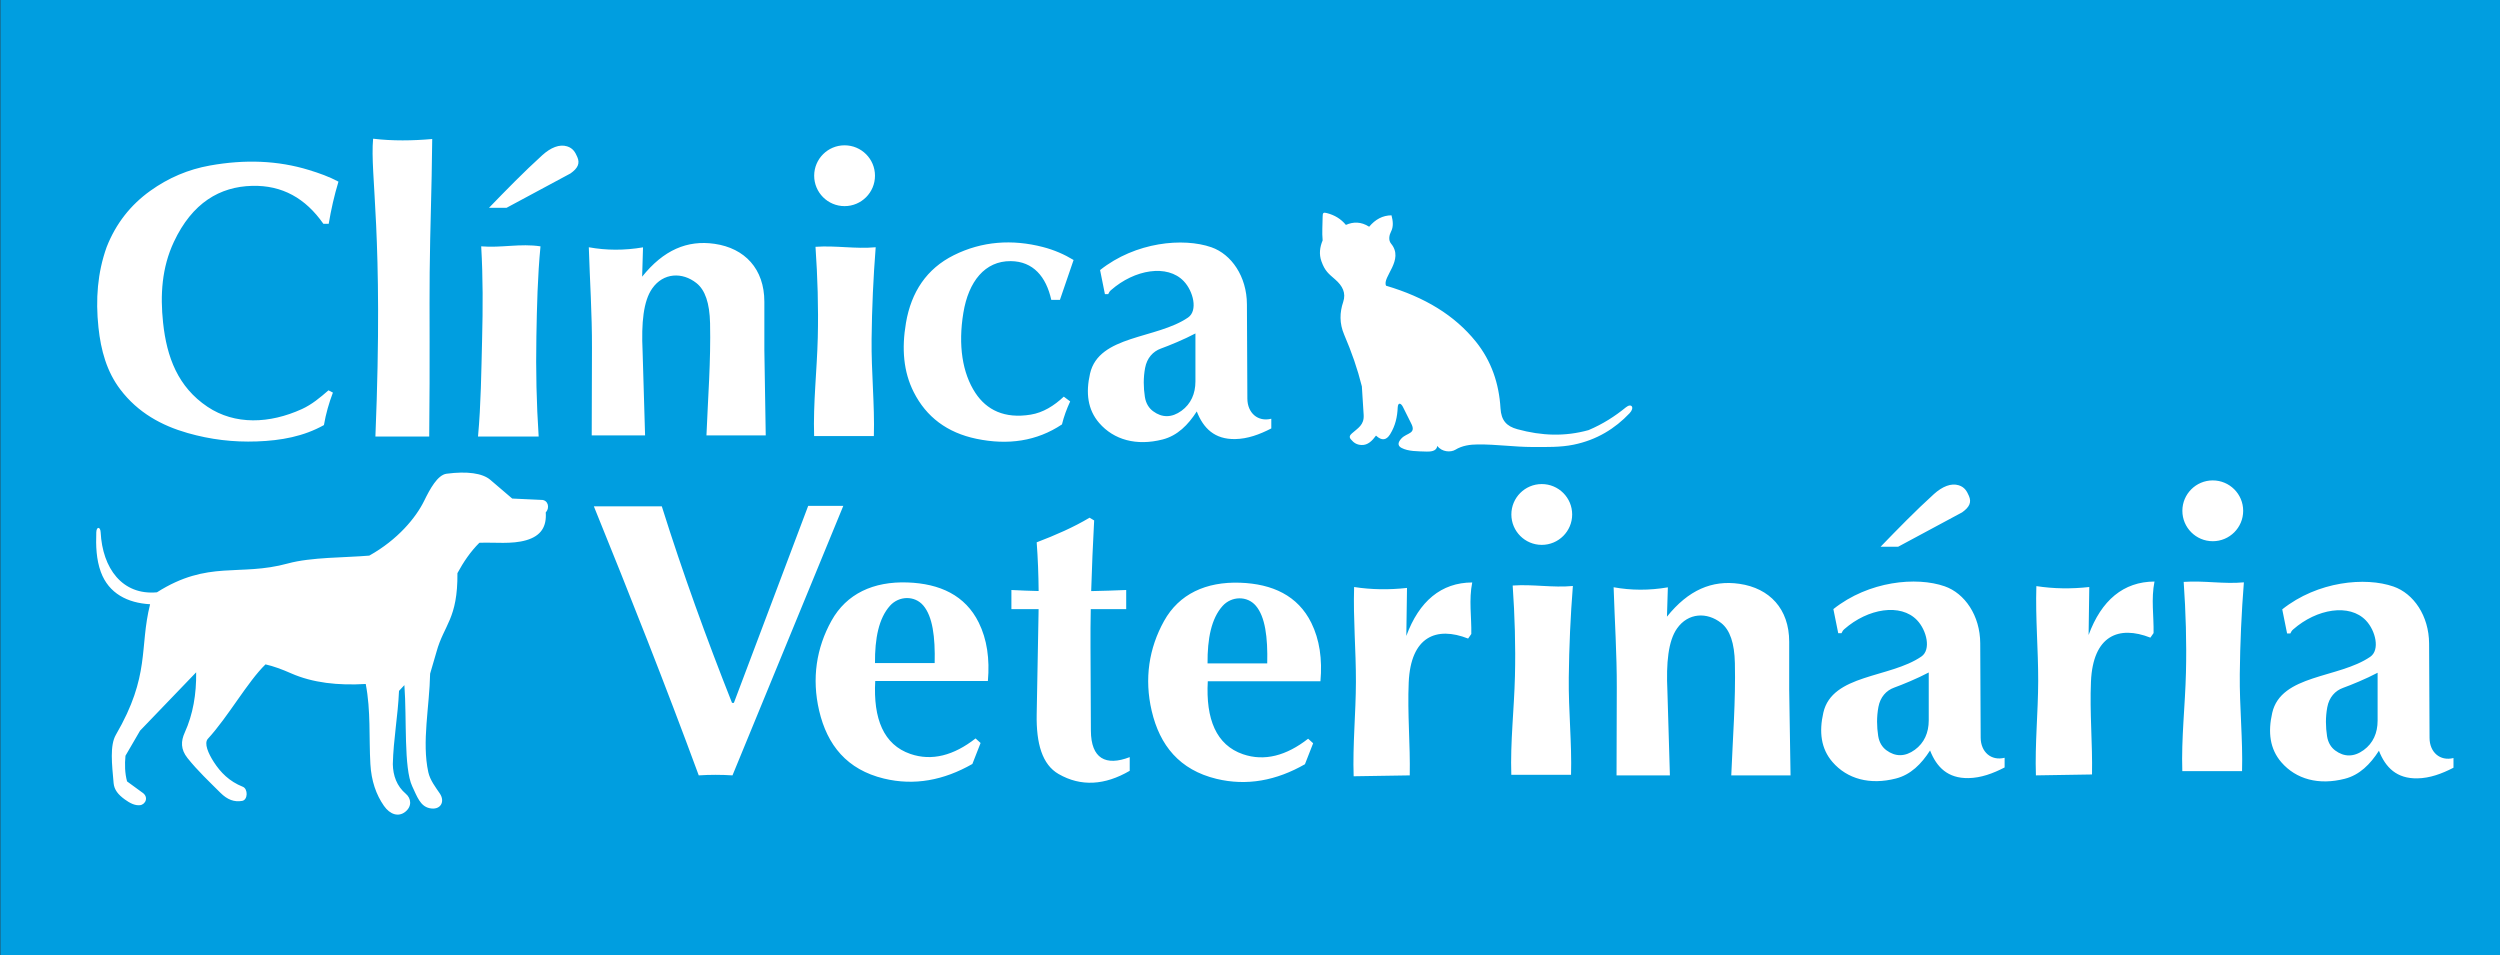 <?xml version="1.0" encoding="UTF-8"?>
<svg xmlns="http://www.w3.org/2000/svg" xmlns:xlink="http://www.w3.org/1999/xlink" width="555.5pt" height="212.3pt" viewBox="0 0 555.5 212.3" version="1.1">
<rect x="0" y="0" width="555.5" height="212.3" fill="#333333" stroke="none"/>
<g id="surface1">
<path style=" stroke:none;fill-rule:evenodd;fill:rgb(0%,61.914%,87.889%);fill-opacity:1;" d="M 0.082 212.246 L 555.5 212.246 L 555.5 -0.039 L 0.082 -0.039 Z M 0.082 212.246 "/>
<path style=" stroke:none;fill-rule:evenodd;fill:rgb(100%,100%,100%);fill-opacity:1;" d="M 89.855 152.234 L 88.66 153.516 C 88.43 159.047 87.414 164.25 87.285 169.805 C 87.34 172.328 88.141 174.664 90.188 176.395 C 91.348 177.371 91.625 179.176 90.004 180.422 C 88.535 181.555 86.676 181.016 85.312 179.062 C 83.566 176.562 82.508 173.496 82.297 169.754 C 81.961 163.828 82.418 157.957 81.266 151.98 C 75.129 152.344 69.492 151.742 64.652 149.602 C 62.711 148.742 60.719 148.008 58.996 147.625 C 55.023 151.477 50.727 159.223 46.199 164.152 C 45.281 165.148 46.281 167.418 47.512 169.32 C 49.008 171.633 50.934 173.617 53.961 174.824 C 55.113 175.281 55.113 177.734 53.797 177.961 C 52.062 178.258 50.535 177.715 48.957 176.137 C 46.527 173.707 43.91 171.262 41.66 168.438 C 40.121 166.5 40.176 164.695 41.055 162.762 C 42.891 158.715 43.652 154.223 43.586 149.387 L 31.121 162.355 L 27.879 167.93 C 27.695 169.855 27.738 171.805 28.234 173.629 L 31.527 176.035 C 33.184 177.066 32.32 178.777 31.121 178.91 C 29.973 179.039 28.848 178.445 27.727 177.633 C 26.25 176.562 25.375 175.477 25.246 174.012 C 24.879 169.855 24.371 165.641 25.75 163.27 C 33.453 150.027 30.918 143.957 33.352 134.262 C 28.375 133.988 24.16 131.879 22.406 127.09 C 21.383 124.297 21.289 121.277 21.395 118.273 C 21.441 116.949 22.305 116.988 22.367 118.281 C 22.77 126.25 27.148 132.312 34.871 131.613 C 46.32 124.359 53.145 128.172 63.965 125.203 C 69.16 123.781 76.633 123.926 82.059 123.457 C 88.398 119.914 92.418 115.016 94.242 111.297 C 95.543 108.637 97.227 105.527 99.23 105.262 C 103.816 104.66 107.215 105.141 108.949 106.621 L 113.812 110.777 L 120.297 111.078 C 121.707 111.047 122.277 112.73 121.262 113.863 C 121.488 116.977 120.254 119.074 116.93 120.035 C 113.668 120.98 109.996 120.469 106.516 120.605 C 104.535 122.574 102.984 124.883 101.641 127.352 C 101.727 137.531 98.645 138.812 96.992 144.824 L 95.574 149.688 C 95.438 156.984 93.699 164.867 95.168 171.578 C 95.555 173.348 96.797 174.941 97.727 176.316 C 98.984 178.18 97.84 180.137 95.391 179.566 C 93.398 179.098 92.715 177.109 91.594 174.707 C 89.688 170.621 90.41 159.766 89.855 152.234 Z M 75.207 40.363 C 74.273 43.434 73.57 46.559 73.039 49.727 L 71.852 49.727 C 67.883 44.043 62.695 41.129 56.027 41.297 C 48.879 41.477 42.723 45.031 38.637 53.742 C 35.938 59.488 35.582 65.578 36.238 71.711 C 37.055 79.367 39.535 85.988 46.113 90.391 C 52.207 94.469 59.895 94.168 67.082 90.895 C 69.293 89.887 71.168 88.316 72.988 86.73 L 73.973 87.234 C 73.102 89.531 72.41 91.922 71.977 94.453 C 67.453 96.98 62.48 97.891 57.086 98.086 C 51.832 98.277 46.777 97.672 41.691 96.219 C 35.938 94.578 30.652 91.711 26.723 86.527 C 23.715 82.562 22.414 77.848 21.875 72.746 C 21.215 66.484 21.664 60.59 23.695 54.902 C 25.746 49.68 29.008 45.547 33.387 42.406 C 37.453 39.492 41.859 37.637 46.637 36.781 C 54.441 35.383 61.75 35.66 68.621 37.766 C 70.93 38.469 73.148 39.262 75.207 40.363 Z M 238.551 57.77 L 235.516 66.625 L 233.594 66.625 C 232.461 61.492 229.578 58.07 224.586 58.023 C 218.859 57.969 215.211 62.523 214.059 69.508 C 212.875 76.676 213.828 82.91 216.742 87.324 C 219.223 91.086 223.211 93.094 229.039 92.129 C 231.785 91.676 234.199 90.172 236.375 88.133 L 237.793 89.195 C 237.012 90.883 236.383 92.586 235.969 94.305 C 230.359 98.047 223.965 98.961 216.941 97.496 C 210.48 96.145 205.832 92.672 203.027 87.121 C 200.75 82.609 200.324 77.496 201.305 71.734 C 202.477 64.867 205.91 59.707 211.934 56.707 C 218.211 53.578 224.934 53.133 231.719 54.883 C 234.238 55.535 236.516 56.531 238.551 57.77 Z M 242.105 115.031 L 243.121 115.641 C 242.848 120.867 242.609 126.098 242.461 131.344 C 245.051 131.289 247.645 131.207 250.242 131.098 L 250.242 135.348 L 242.367 135.348 C 242.312 138.133 242.293 140.918 242.309 143.711 L 242.395 162.371 C 242.426 168.551 245.699 170.285 251.023 168.234 L 251.023 171.273 C 245.484 174.504 240.164 174.832 235.215 171.984 C 231.598 169.902 230.23 165.254 230.352 158.707 L 230.758 136.617 C 230.766 136.195 230.77 135.77 230.777 135.348 L 224.734 135.348 L 224.734 131.098 C 226.746 131.203 228.766 131.281 230.785 131.328 C 230.754 127.723 230.621 124.113 230.352 120.504 C 234.531 118.91 238.535 117.164 242.105 115.031 Z M 131.953 112.5 L 147.051 112.5 C 151.715 127.344 156.984 141.867 162.656 156.176 L 163.07 156.176 L 179.582 112.398 L 187.383 112.398 L 162.758 172.289 C 160.266 172.129 157.77 172.125 155.262 172.289 C 147.895 152.281 140.02 132.371 131.953 112.5 Z M 452.48 130.234 C 456.332 130.828 460.254 130.879 464.238 130.434 L 464.086 141.098 C 466.926 133.375 471.836 129.25 478.727 129.219 C 477.953 133.113 478.594 136.852 478.523 140.672 L 477.816 141.684 C 470.773 138.914 465.062 141.215 464.613 151.438 C 464.312 158.32 464.98 165.297 464.844 172.086 L 452.379 172.289 C 452.145 165.297 452.871 158.305 452.887 151.312 C 452.902 144.285 452.262 137.41 452.48 130.234 Z M 300.883 130.434 C 304.73 131.031 308.652 131.082 312.637 130.637 L 312.484 141.301 C 315.328 133.578 320.238 129.453 327.129 129.422 C 326.352 133.316 326.992 137.055 326.926 140.871 L 326.215 141.887 C 319.172 139.117 313.461 141.414 313.016 151.641 C 312.711 158.523 313.379 165.496 313.246 172.289 L 300.781 172.488 C 300.543 165.496 301.27 158.508 301.285 151.512 C 301.305 144.484 300.664 137.613 300.883 130.434 Z M 268.371 151.371 L 293.402 151.371 C 293.84 146.457 293.207 142.109 291.375 138.398 C 288.383 132.34 282.73 129.734 275.566 129.48 C 267.973 129.215 261.98 131.98 258.645 137.996 C 255.293 144.035 254.238 150.805 255.906 157.957 C 257.699 165.633 262.094 171.07 270.297 173.059 C 277.059 174.691 283.602 173.445 289.957 169.812 L 291.781 165.152 L 290.668 164.141 C 285.836 167.918 280.953 169.23 276.176 167.586 C 270.246 165.543 267.902 159.781 268.371 151.371 Z M 268.316 147.402 L 281.578 147.402 C 281.715 141.566 281.125 137.043 279.047 134.598 C 277.137 132.352 273.652 132.43 271.656 134.648 C 269.148 137.441 268.277 141.93 268.316 147.402 Z M 194.477 151.312 L 219.508 151.312 C 219.941 146.398 219.312 142.051 217.48 138.34 C 214.488 132.277 208.836 129.676 201.672 129.422 C 194.078 129.152 188.086 131.922 184.75 137.934 C 181.398 143.973 180.344 150.742 182.012 157.898 C 183.801 165.57 188.199 171.012 196.402 172.996 C 203.164 174.633 209.703 173.383 216.062 169.754 L 217.887 165.094 L 216.773 164.078 C 211.941 167.859 207.059 169.172 202.281 167.523 C 196.352 165.48 194.008 159.723 194.477 151.312 Z M 194.422 147.34 L 207.684 147.34 C 207.82 141.504 207.23 136.984 205.152 134.539 C 203.242 132.293 199.758 132.371 197.762 134.59 C 195.254 137.383 194.383 141.867 194.422 147.34 Z M 130.832 54.941 C 131.066 62.387 131.562 69.859 131.535 77.285 C 131.512 83.734 131.512 90.289 131.48 96.742 L 143.336 96.742 L 142.785 78.094 C 142.48 71.68 142.977 66.879 144.914 64.109 C 147.391 60.566 151.609 60.414 154.742 62.895 C 156.68 64.426 157.676 67.34 157.777 71.816 C 157.961 80.277 157.309 88.43 156.973 96.742 L 170.145 96.742 L 169.84 77.789 L 169.84 67.047 C 169.84 59.727 165.469 55.148 158.797 54.18 C 152.695 53.293 147.434 55.555 142.684 61.477 L 142.879 54.961 C 138.727 55.668 134.715 55.648 130.832 54.941 Z M 358.547 130.488 C 358.781 137.934 359.277 145.41 359.25 152.832 C 359.227 159.281 359.227 165.836 359.195 172.289 L 371.051 172.289 L 370.5 153.641 C 370.195 147.227 370.691 142.426 372.629 139.656 C 375.109 136.113 379.324 135.961 382.457 138.441 C 384.395 139.973 385.395 142.887 385.492 147.363 C 385.676 155.824 385.023 163.977 384.688 172.289 L 397.859 172.289 L 397.559 153.336 L 397.559 142.598 C 397.559 135.273 393.188 130.695 386.512 129.727 C 380.41 128.84 375.148 131.102 370.398 137.023 L 370.598 130.508 C 366.441 131.215 362.434 131.195 358.547 130.488 Z M 507.113 135.398 L 508.191 140.75 L 508.918 140.75 C 509.109 140.336 509.242 140.121 509.547 139.855 C 514.797 135.25 522.07 134.047 525.711 137.871 C 527.852 140.117 528.879 144.422 526.672 145.938 C 519.664 150.754 506.848 149.824 504.887 158.402 C 503.906 162.688 504.352 166.414 506.914 169.375 C 510.184 173.152 515.227 174.527 521.012 173.043 C 524.305 172.199 526.676 169.816 528.598 166.812 C 530.078 170.59 532.582 173.023 537.109 172.953 C 539.914 172.914 542.562 171.93 545.164 170.586 L 545.164 168.434 C 542.16 169.188 539.859 167.133 539.844 163.969 L 539.746 143 C 539.715 136.816 536.301 131.887 531.84 130.332 C 525.602 128.156 515.004 129.129 507.113 135.398 Z M 528.305 160.133 C 528.305 162.867 527.301 165.141 525.215 166.664 C 523.055 168.242 520.879 168.238 518.891 166.762 C 518.008 166.109 517.301 165.082 517.07 163.574 C 516.75 161.504 516.711 159.348 517.121 157.148 C 517.531 154.934 518.871 153.477 520.617 152.848 C 522.379 152.211 525.809 150.816 528.305 149.484 Z M 407.375 135.34 L 408.453 140.691 L 409.184 140.691 C 409.371 140.277 409.508 140.062 409.809 139.797 C 415.059 135.188 422.332 133.988 425.973 137.812 C 428.113 140.059 429.141 144.363 426.934 145.879 C 419.93 150.695 407.109 149.766 405.148 158.344 C 404.168 162.629 404.613 166.355 407.176 169.316 C 410.445 173.094 415.488 174.469 421.273 172.984 C 424.566 172.141 426.938 169.754 428.859 166.754 C 430.34 170.531 432.844 172.965 437.375 172.895 C 440.176 172.852 442.824 171.871 445.426 170.527 L 445.426 168.375 C 442.422 169.129 440.121 167.074 440.105 163.91 L 440.008 142.938 C 439.98 136.758 436.562 131.828 432.102 130.273 C 425.863 128.098 415.266 129.07 407.375 135.34 Z M 417.863 121.488 L 421.762 121.488 L 435.98 113.848 C 437.613 112.691 438.117 111.621 437.5 110.203 C 437.055 109.184 436.574 108.246 435.223 107.824 C 433.547 107.305 431.598 108.082 429.703 109.797 C 425.59 113.527 421.719 117.508 417.863 121.488 Z M 428.566 160.074 C 428.566 162.805 427.562 165.082 425.48 166.602 C 423.316 168.184 421.141 168.18 419.152 166.703 C 418.273 166.051 417.562 165.023 417.332 163.516 C 417.016 161.445 416.973 159.289 417.383 157.09 C 417.793 154.875 419.133 153.418 420.879 152.789 C 422.641 152.152 426.07 150.754 428.566 149.422 Z M 244.438 60.008 L 245.512 65.359 L 246.242 65.359 C 246.434 64.941 246.566 64.73 246.867 64.465 C 252.117 59.855 259.391 58.652 263.031 62.477 C 265.172 64.727 266.199 69.027 263.996 70.547 C 256.988 75.363 244.168 74.43 242.207 83.008 C 241.227 87.297 241.676 91.023 244.234 93.98 C 247.504 97.762 252.551 99.133 258.332 97.652 C 261.625 96.805 263.996 94.422 265.922 91.422 C 267.402 95.199 269.902 97.633 274.434 97.562 C 277.234 97.52 279.883 96.539 282.484 95.195 L 282.484 93.043 C 279.484 93.797 277.18 91.742 277.164 88.578 L 277.066 67.605 C 277.039 61.426 273.625 56.492 269.164 54.938 C 262.926 52.766 252.328 53.738 244.438 60.008 Z M 265.625 84.742 C 265.625 87.473 264.621 89.75 262.539 91.27 C 260.375 92.852 258.199 92.848 256.215 91.371 C 255.332 90.715 254.621 89.691 254.391 88.184 C 254.074 86.113 254.031 83.957 254.441 81.758 C 254.855 79.543 256.195 78.086 257.941 77.453 C 259.699 76.816 263.129 75.422 265.625 74.09 Z M 485.215 129.297 C 489.773 128.977 494.105 129.816 498.59 129.398 C 498.062 136.078 497.754 142.863 497.68 149.766 C 497.598 157.102 498.383 164.34 498.184 171.352 L 484.91 171.352 C 484.672 164.055 485.543 156.762 485.719 149.461 C 485.887 142.742 485.68 136.02 485.215 129.297 Z M 491.676 106.746 C 495.41 106.746 498.434 109.773 498.434 113.504 C 498.434 117.234 495.41 120.258 491.676 120.258 C 487.949 120.258 484.922 117.234 484.922 113.504 C 484.922 109.773 487.949 106.746 491.676 106.746 Z M 336.117 130.105 C 340.676 129.785 345.008 130.629 349.492 130.207 C 348.965 136.887 348.656 143.676 348.582 150.578 C 348.5 157.91 349.285 165.148 349.086 172.16 L 335.812 172.16 C 335.574 164.863 336.445 157.57 336.621 150.273 C 336.789 143.551 336.582 136.828 336.117 130.105 Z M 342.578 107.559 C 346.312 107.559 349.336 110.582 349.336 114.312 C 349.336 118.043 346.312 121.07 342.578 121.07 C 338.852 121.07 335.824 118.043 335.824 114.312 C 335.824 110.582 338.852 107.559 342.578 107.559 Z M 181.203 54.84 C 185.762 54.52 190.094 55.359 194.578 54.938 C 194.055 61.621 193.742 68.406 193.668 75.309 C 193.586 82.645 194.371 89.883 194.172 96.895 L 180.898 96.895 C 180.664 89.598 181.531 82.305 181.711 75.004 C 181.875 68.285 181.668 61.559 181.203 54.84 Z M 187.664 32.289 C 191.398 32.289 194.422 35.312 194.422 39.043 C 194.422 42.777 191.398 45.801 187.664 45.801 C 183.938 45.801 180.91 42.777 180.91 39.043 C 180.91 35.312 183.938 32.289 187.664 32.289 Z M 106.922 54.738 C 111.441 55.113 115.605 54.055 120.098 54.738 C 119.453 61.387 119.305 68.086 119.184 74.801 C 119.047 82.285 119.207 89.664 119.691 96.992 L 106.215 96.992 C 106.875 89.797 106.941 82.57 107.125 75.309 C 107.297 68.559 107.328 61.676 106.922 54.738 Z M 108.648 46.18 L 112.543 46.18 L 126.762 38.539 C 128.398 37.387 128.902 36.312 128.281 34.895 C 127.836 33.879 127.359 32.938 126.004 32.516 C 124.328 31.996 122.383 32.773 120.488 34.492 C 116.375 38.223 112.504 42.199 108.648 46.18 Z M 82.906 30.82 C 87.18 31.34 91.73 31.273 96.039 30.887 C 95.918 43.109 95.578 50.066 95.473 60.523 C 95.387 68.922 95.555 79.578 95.371 96.992 L 83.414 96.992 C 85.27 51.73 82.164 38.996 82.906 30.82 Z M 307.988 63.488 C 316.559 66.027 323.195 70.027 327.938 75.914 C 331.383 80.195 333.09 85.23 333.41 90.711 C 333.57 93.422 334.742 94.711 337.16 95.371 C 342.59 96.859 347.762 97.023 352.969 95.574 C 356.18 94.219 358.875 92.469 361.277 90.508 C 362.516 89.5 363.293 90.555 362.09 91.824 C 358.883 95.211 354.82 97.762 349.625 98.816 C 346.754 99.402 343.676 99.332 340.504 99.324 C 336.426 99.316 332.547 98.719 328.367 98.754 C 326.66 98.766 324.902 99 323.379 99.934 C 322.371 100.551 320.379 100.461 319.375 99.082 C 319.211 99.988 318.504 100.383 316.992 100.34 C 314.938 100.273 312.938 100.316 311.422 99.527 C 310.418 99.004 310.668 98.191 311.422 97.398 C 312.613 96.137 314.789 96.418 313.547 94.055 L 311.723 90.406 C 311.297 89.555 310.625 89.328 310.57 90.559 C 310.48 92.613 310.07 94.574 308.887 96.488 C 308.039 97.855 307.027 97.98 305.746 96.793 C 304.902 97.953 303.918 98.941 302.543 98.879 C 301.473 98.836 300.816 98.402 300.156 97.613 C 299.707 97.078 299.965 96.684 300.379 96.316 C 301.777 95.078 303.121 94.422 303.008 92.23 L 302.605 85.848 C 301.613 81.895 300.375 78.344 298.672 74.352 C 297.598 71.84 297.672 69.418 298.457 67.094 C 299.129 65.094 298.312 63.523 296.684 62.102 C 295.203 60.812 294.398 60.234 293.621 58.059 C 293.055 56.48 293.262 54.898 293.891 53.418 C 293.719 51.664 293.883 49.91 293.891 48.148 C 293.891 47.277 294.062 47.148 294.801 47.34 C 296.574 47.793 297.961 48.648 299.059 49.973 C 300.703 49.258 302.41 49.219 304.227 50.379 C 305.586 48.754 307.223 47.859 309.191 47.844 C 309.527 49.098 309.668 50.367 309.074 51.492 C 308.715 52.18 308.438 53.344 309.09 54.129 C 312.125 57.777 307.043 61.582 307.988 63.488 Z M 307.988 63.488 "/>
</g>
</svg>
